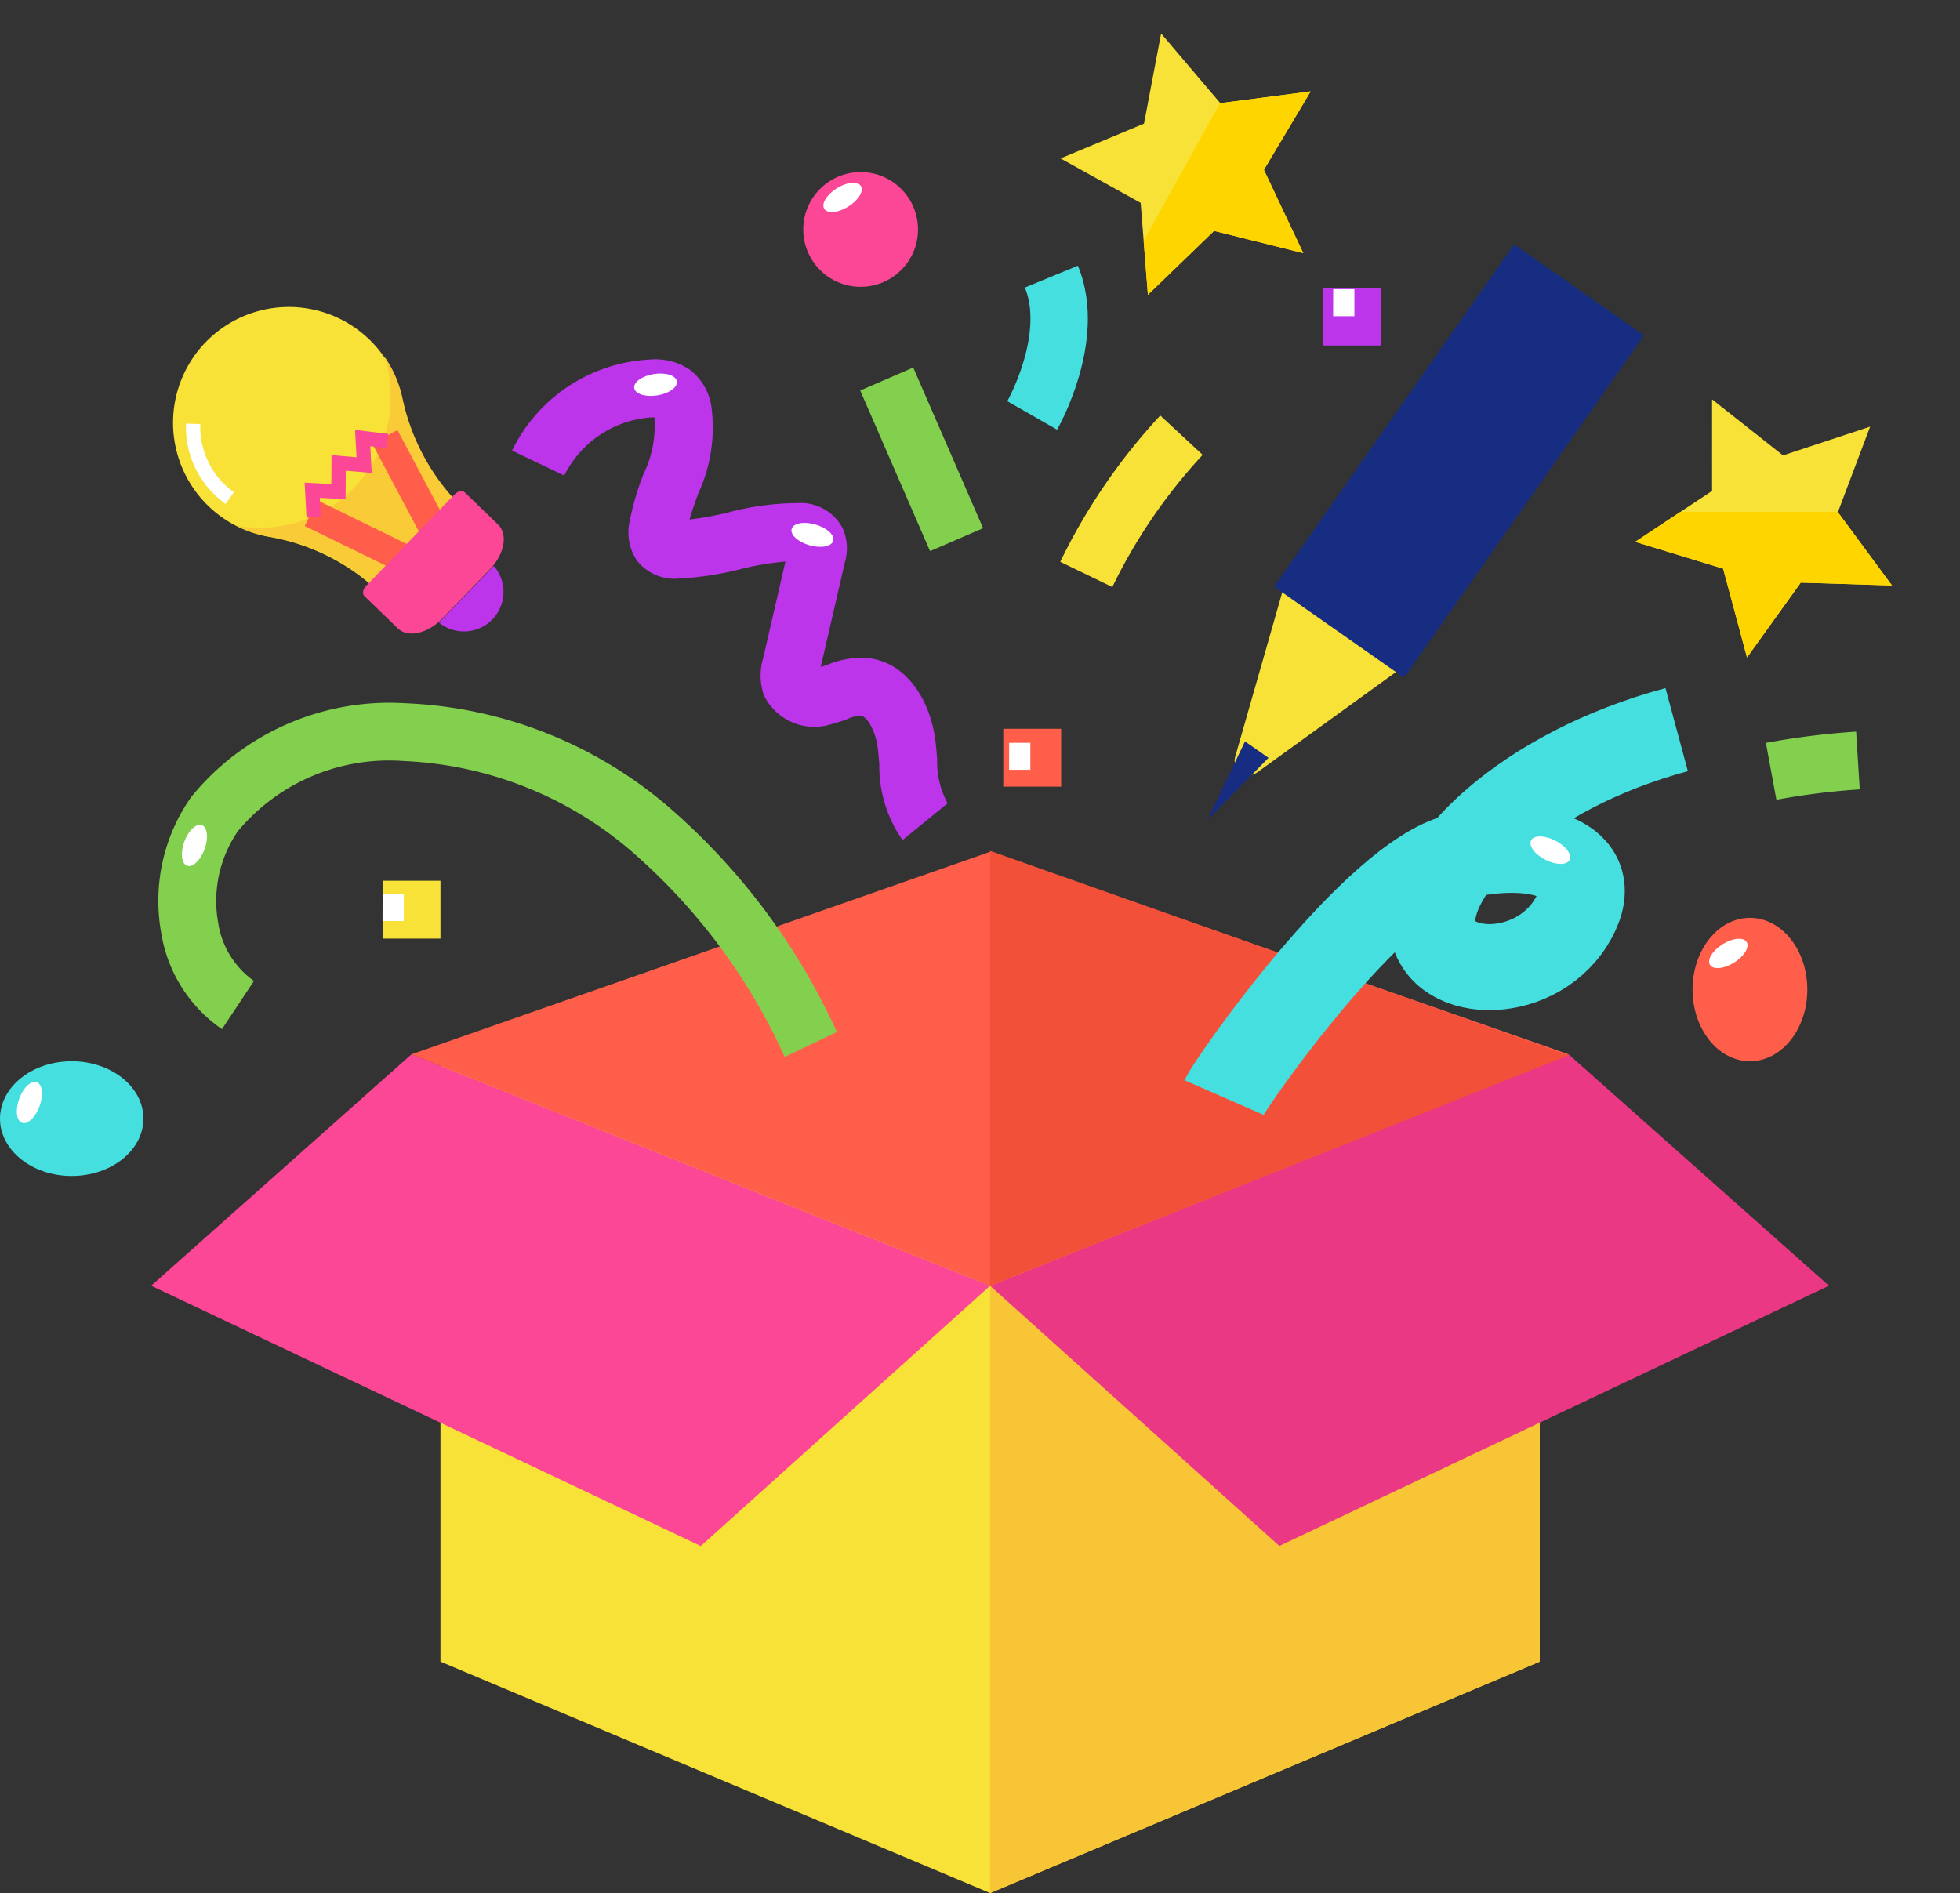 <svg xmlns="http://www.w3.org/2000/svg" xmlns:xlink="http://www.w3.org/1999/xlink" width="68.322" height="66" viewBox="0 0 68.322 66"><rect x="0" y="0" width="68.322" height="66" fill="#333333" stroke="none"/><defs><linearGradient id="a" x1="0.146" y1="0.245" x2="0.79" y2="0.82" gradientUnits="objectBoundingBox"><stop offset="0" stop-color="#fb4795"/><stop offset="1" stop-color="#fb4795"/></linearGradient></defs><g transform="translate(-10730 -2310)"><path d="M85.961,261.406l19.159,8.067,19.159-8.067V240.23L105.12,248.3,85.961,240.23Zm0,0" transform="translate(10659.393 2106.527)" fill="#f8e237"/><path d="M257.12,261.406V240.23L237.961,248.3v21.176Zm0,0" transform="translate(10526.552 2106.527)" fill="#f8c537"/><path d="M5.957,248.3l19.159,9.075L35.2,248.3,15.032,240.23Zm0,0" transform="translate(10729.313 2106.527)" fill="url(#a)"/><path d="M248.041,257.372,267.2,248.3l-9.075-8.067L237.957,248.3Zm0,0" transform="translate(10526.555 2106.527)" fill="#eb3885"/><path d="M98.124,184.23l-20.167,7.059,20.167,8.067,20.167-8.067Zm0,0" transform="translate(10666.388 2155.469)" fill="#ff5f4a"/><path d="M29.784,155.451a20.87,20.87,0,0,0-5.316-7.149,13,13,0,0,0-7.957-3.167,6.865,6.865,0,0,0-5.784,2.44,4.289,4.289,0,0,0-.693,3.183,3.043,3.043,0,0,0,1.25,2.044l-1.116,1.68a5.036,5.036,0,0,1-2.119-3.366,6.284,6.284,0,0,1,1.045-4.725,8.9,8.9,0,0,1,7.454-3.272,15.017,15.017,0,0,1,9.211,3.635,22.858,22.858,0,0,1,5.844,7.828Zm0,0" transform="translate(10727.569 2191.399)" fill="#83cf4e"/><path d="M103.472,33.1a4.5,4.5,0,0,1-.809-2.642c-.015-.183-.029-.365-.051-.544-.076-.634-.384-1.138-.6-1.149a1.258,1.258,0,0,0-.495.13c-.173.061-.347.12-.522.163a1.951,1.951,0,0,1-2.355-1.008,2.105,2.105,0,0,1-.026-1.289l.776-3.371a9.706,9.706,0,0,0-1.556.262,10.776,10.776,0,0,1-2.121.327,1.662,1.662,0,0,1-1.492-.617A1.742,1.742,0,0,1,93.958,22a9.482,9.482,0,0,1,.484-1.66,3.842,3.842,0,0,0,.381-1.977s0,0,0,0l-.078,0a3.66,3.66,0,0,0-3.064,2.028l-1.82-.87a5.653,5.653,0,0,1,4.8-3.173,2.134,2.134,0,0,1,1.432.379,2,2,0,0,1,.71,1.206,5.487,5.487,0,0,1-.454,3.09c-.112.312-.221.613-.3.9a11.267,11.267,0,0,0,1.354-.247,9.508,9.508,0,0,1,2.413-.325,1.65,1.65,0,0,1,1.57.875,1.747,1.747,0,0,1,.075,1.2l-.839,3.638c.081-.025.161-.053.24-.081a3.252,3.252,0,0,1,1.26-.241c1.494.073,2.333,1.521,2.5,2.923.025.2.042.413.059.621a2.986,2.986,0,0,0,.364,1.532Zm0,0" transform="translate(10657.988 2306.189)" fill="#bc35eb"/><path d="M213.992,51.061l1.849-.8,2.435,5.6-1.849.8Zm0,0" transform="translate(10545.993 2272.554)" fill="#83cf4e"/><path d="M259.178,69.512l-1.815-.879a20.844,20.844,0,0,1,3.487-5.1l1.478,1.372a18.841,18.841,0,0,0-3.15,4.609Zm0,0" transform="translate(10509.595 2260.954)" fill="#f8e237"/><path d="M452.87,153.36l-.366-1.983a26.545,26.545,0,0,1,3.145-.392l.126,2.013A24.569,24.569,0,0,0,452.87,153.36Zm0,0" transform="translate(10339.052 2184.524)" fill="#83cf4e"/><path d="M341.957,16.23h2.017v2.017h-2.017Zm0,0" transform="translate(10434.158 2303.799)" fill="#bc35eb"/><path d="M157.961,144.23h2.017v2.017h-2.017Zm0,0" transform="translate(10607.012 2191.18)" fill="#ff5f4a"/><path d="M69.961,192.23h2.017v2.017H69.961Zm0,0" transform="translate(10673.376 2148.477)" fill="#f8e237"/><path d="M10775.827,2362.911l20.158-8.03-20.158-7.131Z" transform="translate(-11.315 -8.086)" fill="#f3503a"/><g transform="matrix(0.966, -0.259, 0.259, 0.966, 10766.115, 2312.336)"><g transform="translate(0 0)"><path d="M3.123,2.881,4.513,0,5.876,2.881,9.024,3.3,6.742,5.519,7.316,8.68l-2.8-1.555L1.709,8.68l.586-3.161L0,3.3Z" fill="#f8e237"/></g><path d="M5.608,5.808h0L2.8,4.253,0,5.808.344,3.956,4.164,0l0,.009L7.316.43,5.034,2.648l.574,3.161Z" transform="translate(1.708 2.871)" fill="#ffd500"/></g><g transform="matrix(0.695, 0.719, -0.719, 0.695, 10792.053, 2321.63)"><g transform="translate(0 0)"><path d="M3.123,2.881,4.513,0,5.876,2.881,9.024,3.3,6.742,5.519,7.316,8.68l-2.8-1.555L1.709,8.68l.586-3.161L0,3.3Z" fill="#f8e237"/></g><path d="M5.608,5.808h0L2.8,4.253,0,5.808.344,3.956,4.164,0l0,.009L7.316.43,5.034,2.648l.574,3.161Z" transform="translate(1.708 2.871)" fill="#ffd500"/></g><circle cx="2" cy="2" r="2" transform="translate(10758 2316)" fill="#fb4795"/><ellipse cx="2.5" cy="2" rx="2.5" ry="2" transform="translate(10730 2347)" fill="#45dfe0"/><ellipse cx="2" cy="2.5" rx="2" ry="2.5" transform="translate(10789 2342)" fill="#ff5f4a"/><path d="M10777.777,2326.008s1.549-2.707.67-4.841" transform="translate(-11.797 -1.523)" fill="none" stroke="#45dfe0" stroke-width="2"/><ellipse cx="0.753" cy="0.377" rx="0.753" ry="0.377" transform="translate(10736.166 2340.054) rotate(-70)" fill="#fff"/><ellipse cx="0.753" cy="0.377" rx="0.753" ry="0.377" transform="translate(10730.413 2349.017) rotate(-70)" fill="#fff"/><ellipse cx="0.753" cy="0.377" rx="0.753" ry="0.377" transform="translate(10757.7 2328.078) rotate(16)" fill="#fff"/><ellipse cx="0.753" cy="0.377" rx="0.753" ry="0.377" transform="translate(10752.049 2323.159) rotate(-9)" fill="#fff"/><g transform="translate(6 8.891)"><path d="M.308,10.065C.629,9.6,6.9,3.515,9.916,3.378S15.051,4.573,13.326,6.4s-5.035,1.027-4.732-.92S12.7.881,18.244.485" transform="translate(10764.445 2329.553) rotate(-11)" fill="none" stroke="#45dfe0" stroke-width="3"/><ellipse cx="0.753" cy="0.377" rx="0.753" ry="0.377" transform="matrix(0.891, 0.454, -0.454, 0.891, 10777.541, 2330.072)" fill="#fff"/></g><ellipse cx="0.753" cy="0.377" rx="0.753" ry="0.377" transform="matrix(0.848, -0.53, 0.53, 0.848, 10758.532, 2316.962)" fill="#fff"/><ellipse cx="0.753" cy="0.377" rx="0.753" ry="0.377" transform="matrix(0.848, -0.53, 0.53, 0.848, 10789.408, 2343.321)" fill="#fff"/><path d="M69.961,192.23H70.7v.941h-.741Zm0,0" transform="translate(10673.376 2148.94)" fill="#fff"/><path d="M69.961,192.23H70.7v.941h-.741Zm0,0" transform="translate(10706.512 2127.853)" fill="#fff"/><path d="M69.961,192.23H70.7v.941h-.741Zm0,0" transform="translate(10695.216 2143.668)" fill="#fff"/><g transform="matrix(0.574, -0.819, 0.819, 0.574, 10169.459, 2635.579)"><g transform="translate(589 320.24)"><path d="M2.292,1.367a.5.5,0,0,1,.945,0L5.3,7.337A.5.5,0,0,1,4.828,8H.7a.5.5,0,0,1-.473-.663Z" transform="translate(1 5.529) rotate(-90)" fill="#f8e237"/><rect width="14.572" height="5.529" transform="translate(8)" fill="#172d82"/><path d="M.5,0,1,3H0Z" transform="translate(0 3.265) rotate(-90)" fill="#172d82"/></g><g transform="translate(578.616 284.22) rotate(9)"><path d="M156.688,477.164a1.379,1.379,0,0,0,2.748,0Zm0,0" transform="translate(-154.025 -464.523)" fill="#bc35eb"/><path d="M87.037,94.127a4.037,4.037,0,0,0-3.315,6.3A7.339,7.339,0,0,1,85,104.316h4.128a7.536,7.536,0,0,1,1.291-3.908,4.037,4.037,0,0,0-3.384-6.281Zm0,0" transform="translate(-83.029 -94.126)" fill="#f8e237"/><path d="M5.921,5.354H1.793A7.33,7.33,0,0,0,.512,1.462,4.014,4.014,0,0,1,0,.4,4.571,4.571,0,0,0,3.789,2.41h.033A4.582,4.582,0,0,0,7.814,0a4,4,0,0,1-.6,1.446,7.537,7.537,0,0,0-1.29,3.907Z" transform="translate(0.195 4.835)" fill="#f8cb37"/><path d="M27.486,52.992,26.4,49.645" transform="translate(-24.093 -42.863)" fill="none" stroke="#ff5f4a" stroke-width="1"/><path d="M26.4,52.992l1.086-3.347" transform="translate(-21.479 -42.863)" fill="none" stroke="#ff5f4a" stroke-width="1"/><path d="M130.165,368.922v1.628c0,.482-.589.872-1.315.872h-2.4c-.726,0-1.315-.391-1.315-.872v-1.628c0-.11.134-.2.3-.2h4.429c.165,0,.3.089.3.2Zm0,0" transform="translate(-123.614 -358.796)" fill="#fb4795"/><path d="M10547.4,2206.881a3.043,3.043,0,0,1,.973-2.715" transform="translate(-10546.684 -2202.5)" fill="none" stroke="#fff" stroke-width="0.5"/><path d="M10557.2,2226.691l.644-.691.6.691.724-.691.563.691.643-.691.523.691" transform="translate(-10554.934 -2219.741)" fill="none" stroke="#fb4795" stroke-width="0.5"/></g></g></g></svg>
